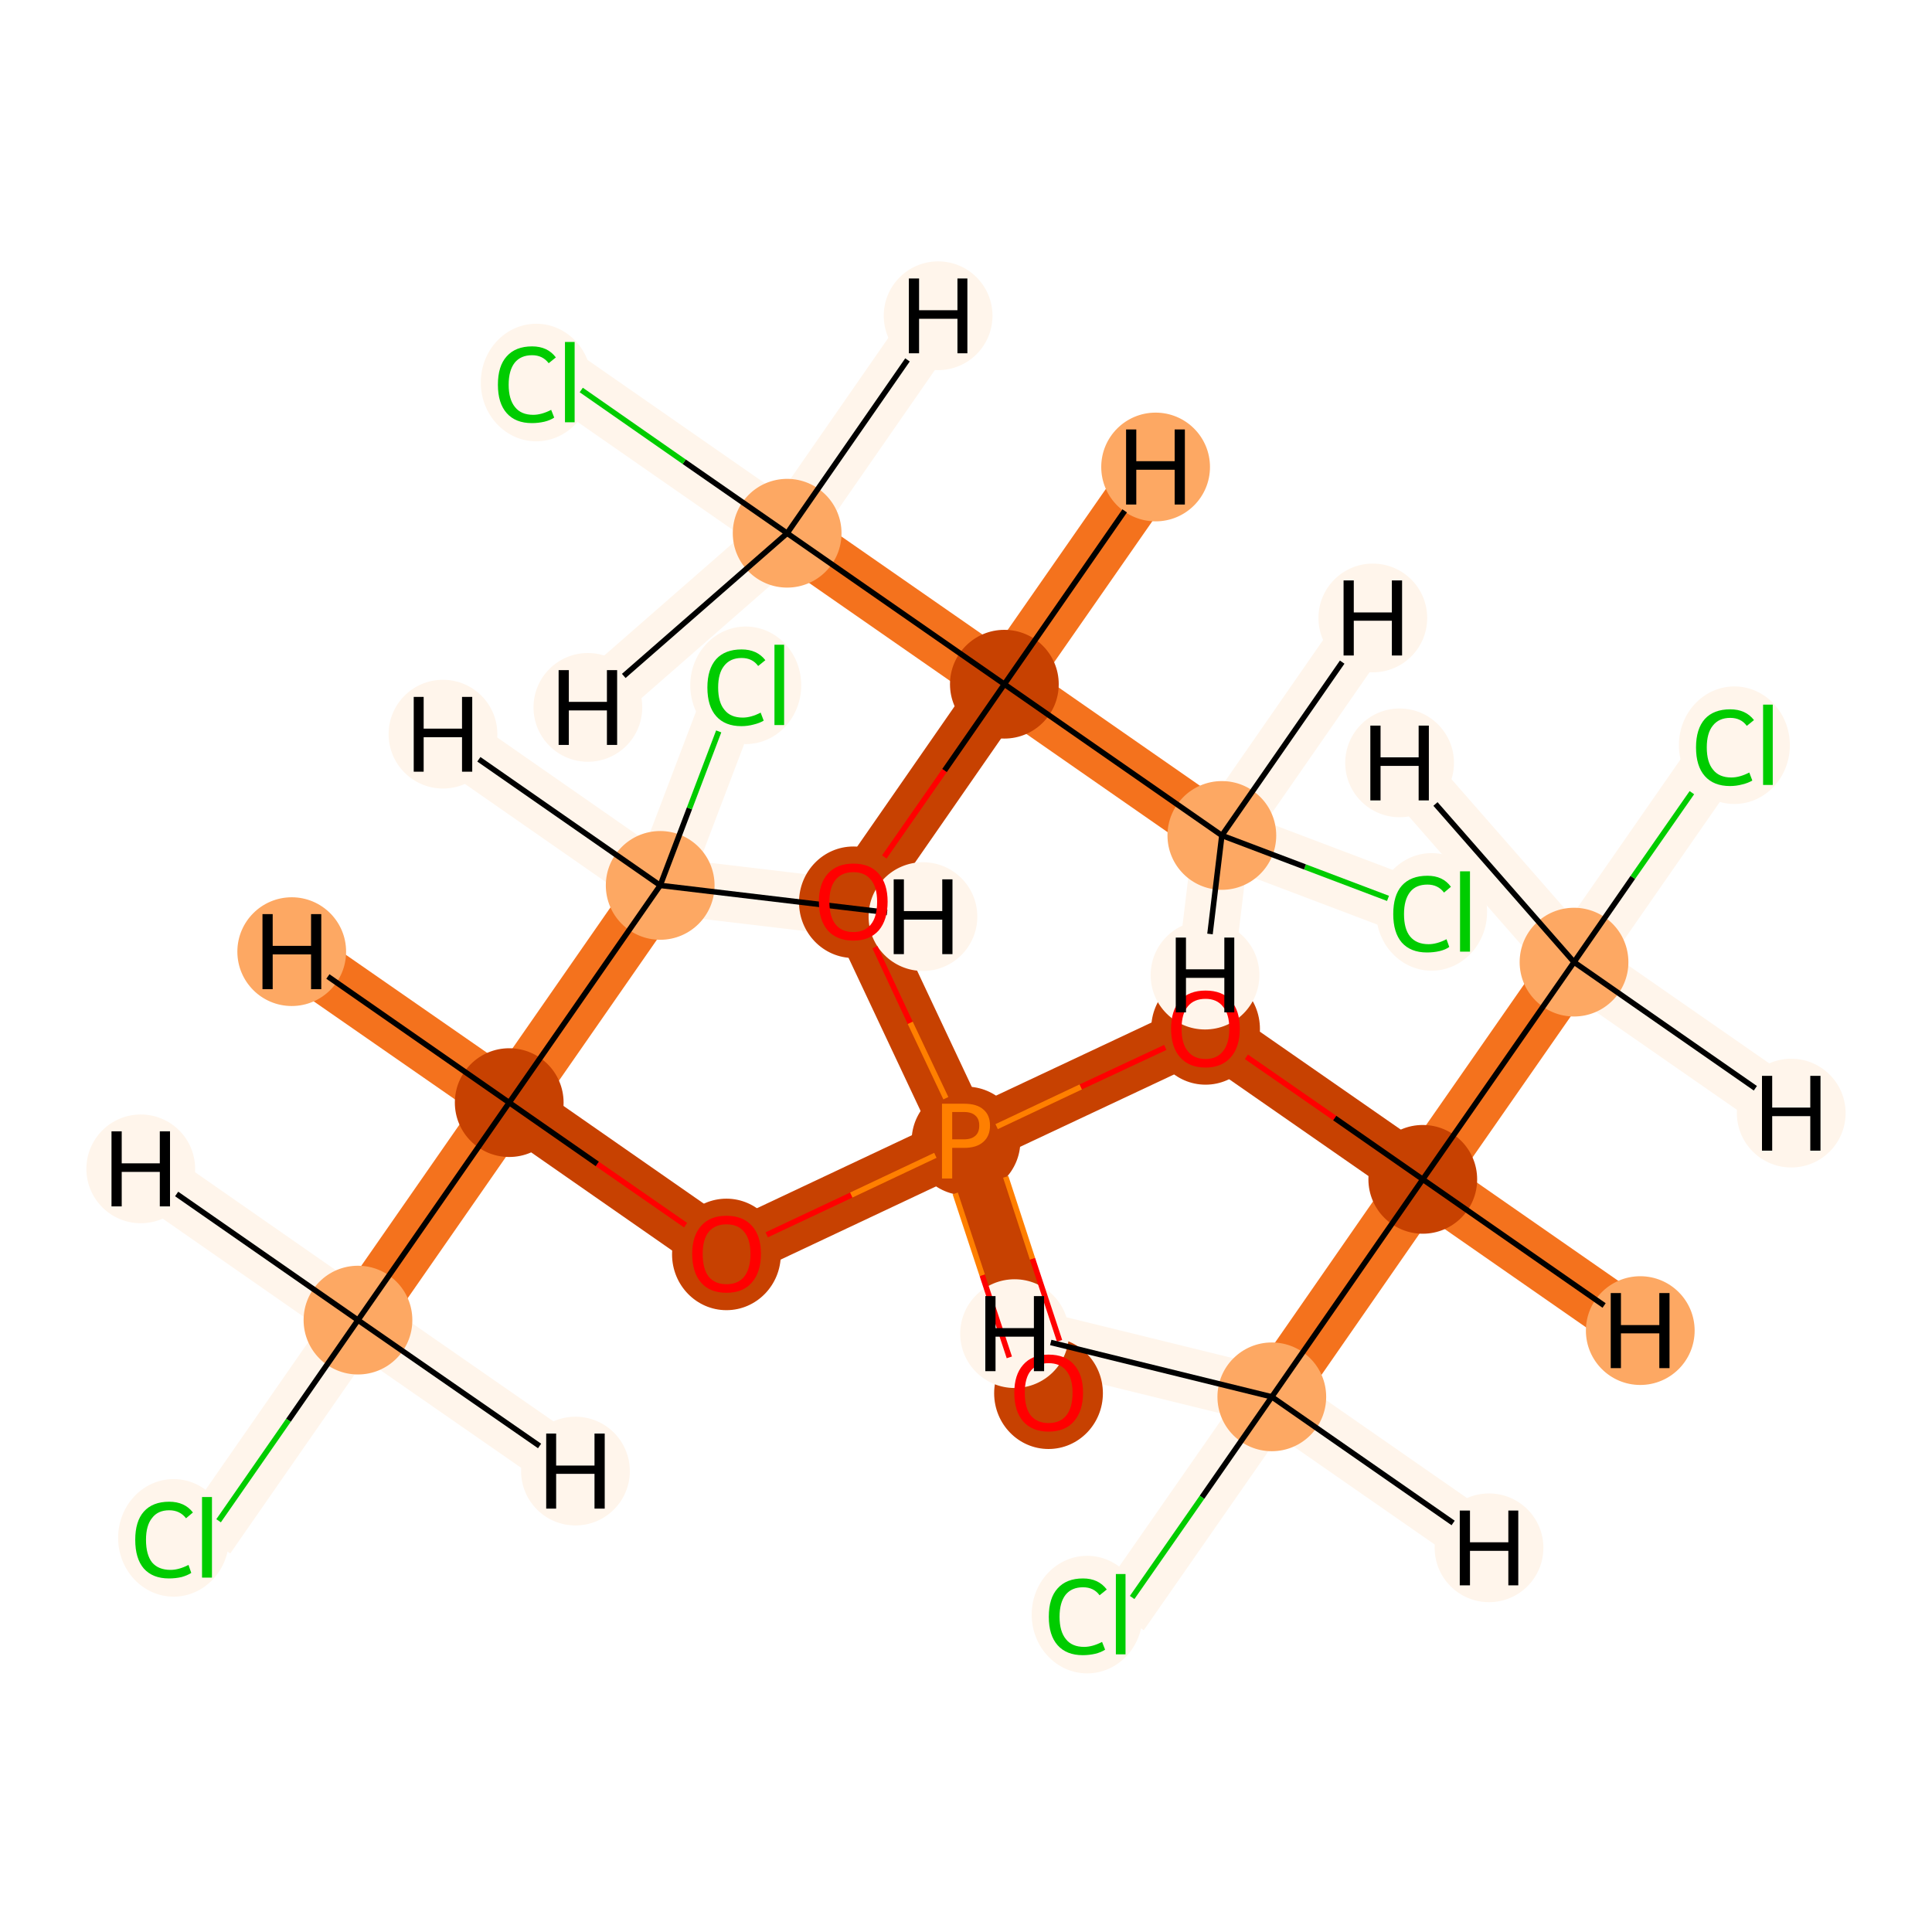 <?xml version='1.0' encoding='iso-8859-1'?>
<svg version='1.1' baseProfile='full'
              xmlns='http://www.w3.org/2000/svg'
                      xmlns:rdkit='http://www.rdkit.org/xml'
                      xmlns:xlink='http://www.w3.org/1999/xlink'
                  xml:space='preserve'
width='700px' height='700px' viewBox='0 0 700 700'>
<!-- END OF HEADER -->
<rect style='opacity:1.0;fill:#FFFFFF;stroke:none' width='700.0' height='700.0' x='0.0' y='0.0'> </rect>
<path d='M 515.3,330.2 L 442.7,302.7' style='fill:none;fill-rule:evenodd;stroke:#FFF5EB;stroke-width:20.5px;stroke-linecap:butt;stroke-linejoin:miter;stroke-opacity:1' />
<path d='M 442.7,302.7 L 363.9,247.9' style='fill:none;fill-rule:evenodd;stroke:#F4721D;stroke-width:20.5px;stroke-linecap:butt;stroke-linejoin:miter;stroke-opacity:1' />
<path d='M 442.7,302.7 L 436.6,353.3' style='fill:none;fill-rule:evenodd;stroke:#FFF5EB;stroke-width:20.5px;stroke-linecap:butt;stroke-linejoin:miter;stroke-opacity:1' />
<path d='M 442.7,302.7 L 497.4,223.9' style='fill:none;fill-rule:evenodd;stroke:#FFF5EB;stroke-width:20.5px;stroke-linecap:butt;stroke-linejoin:miter;stroke-opacity:1' />
<path d='M 363.9,247.9 L 309.2,326.7' style='fill:none;fill-rule:evenodd;stroke:#C74101;stroke-width:20.5px;stroke-linecap:butt;stroke-linejoin:miter;stroke-opacity:1' />
<path d='M 363.9,247.9 L 285.2,193.2' style='fill:none;fill-rule:evenodd;stroke:#F4721D;stroke-width:20.5px;stroke-linecap:butt;stroke-linejoin:miter;stroke-opacity:1' />
<path d='M 363.9,247.9 L 418.7,169.2' style='fill:none;fill-rule:evenodd;stroke:#F4721D;stroke-width:20.5px;stroke-linecap:butt;stroke-linejoin:miter;stroke-opacity:1' />
<path d='M 309.2,326.7 L 350.0,413.4' style='fill:none;fill-rule:evenodd;stroke:#C74101;stroke-width:20.5px;stroke-linecap:butt;stroke-linejoin:miter;stroke-opacity:1' />
<path d='M 350.0,413.4 L 379.9,504.5' style='fill:none;fill-rule:evenodd;stroke:#C74101;stroke-width:20.5px;stroke-linecap:butt;stroke-linejoin:miter;stroke-opacity:1' />
<path d='M 350.0,413.4 L 436.8,372.6' style='fill:none;fill-rule:evenodd;stroke:#C74101;stroke-width:20.5px;stroke-linecap:butt;stroke-linejoin:miter;stroke-opacity:1' />
<path d='M 350.0,413.4 L 263.2,454.3' style='fill:none;fill-rule:evenodd;stroke:#C74101;stroke-width:20.5px;stroke-linecap:butt;stroke-linejoin:miter;stroke-opacity:1' />
<path d='M 436.8,372.6 L 515.5,427.3' style='fill:none;fill-rule:evenodd;stroke:#C74101;stroke-width:20.5px;stroke-linecap:butt;stroke-linejoin:miter;stroke-opacity:1' />
<path d='M 515.5,427.3 L 570.3,348.6' style='fill:none;fill-rule:evenodd;stroke:#F4721D;stroke-width:20.5px;stroke-linecap:butt;stroke-linejoin:miter;stroke-opacity:1' />
<path d='M 515.5,427.3 L 460.8,506.1' style='fill:none;fill-rule:evenodd;stroke:#F4721D;stroke-width:20.5px;stroke-linecap:butt;stroke-linejoin:miter;stroke-opacity:1' />
<path d='M 515.5,427.3 L 594.3,482.1' style='fill:none;fill-rule:evenodd;stroke:#F4721D;stroke-width:20.5px;stroke-linecap:butt;stroke-linejoin:miter;stroke-opacity:1' />
<path d='M 570.3,348.6 L 625.0,269.9' style='fill:none;fill-rule:evenodd;stroke:#FFF5EB;stroke-width:20.5px;stroke-linecap:butt;stroke-linejoin:miter;stroke-opacity:1' />
<path d='M 570.3,348.6 L 649.0,403.3' style='fill:none;fill-rule:evenodd;stroke:#FFF5EB;stroke-width:20.5px;stroke-linecap:butt;stroke-linejoin:miter;stroke-opacity:1' />
<path d='M 570.3,348.6 L 507.1,276.4' style='fill:none;fill-rule:evenodd;stroke:#FFF5EB;stroke-width:20.5px;stroke-linecap:butt;stroke-linejoin:miter;stroke-opacity:1' />
<path d='M 460.8,506.1 L 406.0,584.8' style='fill:none;fill-rule:evenodd;stroke:#FFF5EB;stroke-width:20.5px;stroke-linecap:butt;stroke-linejoin:miter;stroke-opacity:1' />
<path d='M 460.8,506.1 L 539.5,560.8' style='fill:none;fill-rule:evenodd;stroke:#FFF5EB;stroke-width:20.5px;stroke-linecap:butt;stroke-linejoin:miter;stroke-opacity:1' />
<path d='M 460.8,506.1 L 367.6,483.2' style='fill:none;fill-rule:evenodd;stroke:#FFF5EB;stroke-width:20.5px;stroke-linecap:butt;stroke-linejoin:miter;stroke-opacity:1' />
<path d='M 263.2,454.3 L 184.5,399.5' style='fill:none;fill-rule:evenodd;stroke:#C74101;stroke-width:20.5px;stroke-linecap:butt;stroke-linejoin:miter;stroke-opacity:1' />
<path d='M 184.5,399.5 L 239.2,320.8' style='fill:none;fill-rule:evenodd;stroke:#F4721D;stroke-width:20.5px;stroke-linecap:butt;stroke-linejoin:miter;stroke-opacity:1' />
<path d='M 184.5,399.5 L 129.7,478.3' style='fill:none;fill-rule:evenodd;stroke:#F4721D;stroke-width:20.5px;stroke-linecap:butt;stroke-linejoin:miter;stroke-opacity:1' />
<path d='M 184.5,399.5 L 105.7,344.8' style='fill:none;fill-rule:evenodd;stroke:#F4721D;stroke-width:20.5px;stroke-linecap:butt;stroke-linejoin:miter;stroke-opacity:1' />
<path d='M 239.2,320.8 L 266.8,248.2' style='fill:none;fill-rule:evenodd;stroke:#FFF5EB;stroke-width:20.5px;stroke-linecap:butt;stroke-linejoin:miter;stroke-opacity:1' />
<path d='M 239.2,320.8 L 160.5,266.0' style='fill:none;fill-rule:evenodd;stroke:#FFF5EB;stroke-width:20.5px;stroke-linecap:butt;stroke-linejoin:miter;stroke-opacity:1' />
<path d='M 239.2,320.8 L 334.4,332.1' style='fill:none;fill-rule:evenodd;stroke:#FFF5EB;stroke-width:20.5px;stroke-linecap:butt;stroke-linejoin:miter;stroke-opacity:1' />
<path d='M 129.7,478.3 L 75.0,557.0' style='fill:none;fill-rule:evenodd;stroke:#FFF5EB;stroke-width:20.5px;stroke-linecap:butt;stroke-linejoin:miter;stroke-opacity:1' />
<path d='M 129.7,478.3 L 51.0,423.5' style='fill:none;fill-rule:evenodd;stroke:#FFF5EB;stroke-width:20.5px;stroke-linecap:butt;stroke-linejoin:miter;stroke-opacity:1' />
<path d='M 129.7,478.3 L 208.5,533.0' style='fill:none;fill-rule:evenodd;stroke:#FFF5EB;stroke-width:20.5px;stroke-linecap:butt;stroke-linejoin:miter;stroke-opacity:1' />
<path d='M 285.2,193.2 L 206.4,138.4' style='fill:none;fill-rule:evenodd;stroke:#FFF5EB;stroke-width:20.5px;stroke-linecap:butt;stroke-linejoin:miter;stroke-opacity:1' />
<path d='M 285.2,193.2 L 339.9,114.4' style='fill:none;fill-rule:evenodd;stroke:#FFF5EB;stroke-width:20.5px;stroke-linecap:butt;stroke-linejoin:miter;stroke-opacity:1' />
<path d='M 285.2,193.2 L 213.0,256.3' style='fill:none;fill-rule:evenodd;stroke:#FFF5EB;stroke-width:20.5px;stroke-linecap:butt;stroke-linejoin:miter;stroke-opacity:1' />
<ellipse cx='518.7' cy='330.4' rx='19.6' ry='20.8'  style='fill:#FFF5EB;fill-rule:evenodd;stroke:#FFF5EB;stroke-width:1.0px;stroke-linecap:butt;stroke-linejoin:miter;stroke-opacity:1' />
<ellipse cx='442.7' cy='302.7' rx='19.2' ry='19.2'  style='fill:#FDA863;fill-rule:evenodd;stroke:#FDA863;stroke-width:1.0px;stroke-linecap:butt;stroke-linejoin:miter;stroke-opacity:1' />
<ellipse cx='363.9' cy='247.9' rx='19.2' ry='19.2'  style='fill:#C74101;fill-rule:evenodd;stroke:#C74101;stroke-width:1.0px;stroke-linecap:butt;stroke-linejoin:miter;stroke-opacity:1' />
<ellipse cx='309.2' cy='326.9' rx='19.2' ry='19.7'  style='fill:#C74101;fill-rule:evenodd;stroke:#C74101;stroke-width:1.0px;stroke-linecap:butt;stroke-linejoin:miter;stroke-opacity:1' />
<ellipse cx='350.0' cy='413.4' rx='19.2' ry='19.2'  style='fill:#C74101;fill-rule:evenodd;stroke:#C74101;stroke-width:1.0px;stroke-linecap:butt;stroke-linejoin:miter;stroke-opacity:1' />
<ellipse cx='379.9' cy='504.8' rx='19.2' ry='19.7'  style='fill:#C74101;fill-rule:evenodd;stroke:#C74101;stroke-width:1.0px;stroke-linecap:butt;stroke-linejoin:miter;stroke-opacity:1' />
<ellipse cx='436.8' cy='372.8' rx='19.2' ry='19.7'  style='fill:#C74101;fill-rule:evenodd;stroke:#C74101;stroke-width:1.0px;stroke-linecap:butt;stroke-linejoin:miter;stroke-opacity:1' />
<ellipse cx='515.5' cy='427.3' rx='19.2' ry='19.2'  style='fill:#C74101;fill-rule:evenodd;stroke:#C74101;stroke-width:1.0px;stroke-linecap:butt;stroke-linejoin:miter;stroke-opacity:1' />
<ellipse cx='570.3' cy='348.6' rx='19.2' ry='19.2'  style='fill:#FDA863;fill-rule:evenodd;stroke:#FDA863;stroke-width:1.0px;stroke-linecap:butt;stroke-linejoin:miter;stroke-opacity:1' />
<ellipse cx='628.4' cy='270.0' rx='19.6' ry='20.8'  style='fill:#FFF5EB;fill-rule:evenodd;stroke:#FFF5EB;stroke-width:1.0px;stroke-linecap:butt;stroke-linejoin:miter;stroke-opacity:1' />
<ellipse cx='460.8' cy='506.1' rx='19.2' ry='19.2'  style='fill:#FDA863;fill-rule:evenodd;stroke:#FDA863;stroke-width:1.0px;stroke-linecap:butt;stroke-linejoin:miter;stroke-opacity:1' />
<ellipse cx='393.9' cy='585.0' rx='19.6' ry='20.8'  style='fill:#FFF5EB;fill-rule:evenodd;stroke:#FFF5EB;stroke-width:1.0px;stroke-linecap:butt;stroke-linejoin:miter;stroke-opacity:1' />
<ellipse cx='263.2' cy='454.5' rx='19.2' ry='19.7'  style='fill:#C74101;fill-rule:evenodd;stroke:#C74101;stroke-width:1.0px;stroke-linecap:butt;stroke-linejoin:miter;stroke-opacity:1' />
<ellipse cx='184.5' cy='399.5' rx='19.2' ry='19.2'  style='fill:#C74101;fill-rule:evenodd;stroke:#C74101;stroke-width:1.0px;stroke-linecap:butt;stroke-linejoin:miter;stroke-opacity:1' />
<ellipse cx='239.2' cy='320.8' rx='19.2' ry='19.2'  style='fill:#FDA863;fill-rule:evenodd;stroke:#FDA863;stroke-width:1.0px;stroke-linecap:butt;stroke-linejoin:miter;stroke-opacity:1' />
<ellipse cx='270.2' cy='248.3' rx='19.6' ry='20.8'  style='fill:#FFF5EB;fill-rule:evenodd;stroke:#FFF5EB;stroke-width:1.0px;stroke-linecap:butt;stroke-linejoin:miter;stroke-opacity:1' />
<ellipse cx='129.7' cy='478.3' rx='19.2' ry='19.2'  style='fill:#FDA863;fill-rule:evenodd;stroke:#FDA863;stroke-width:1.0px;stroke-linecap:butt;stroke-linejoin:miter;stroke-opacity:1' />
<ellipse cx='62.9' cy='557.2' rx='19.6' ry='20.8'  style='fill:#FFF5EB;fill-rule:evenodd;stroke:#FFF5EB;stroke-width:1.0px;stroke-linecap:butt;stroke-linejoin:miter;stroke-opacity:1' />
<ellipse cx='285.2' cy='193.2' rx='19.2' ry='19.2'  style='fill:#FDA863;fill-rule:evenodd;stroke:#FDA863;stroke-width:1.0px;stroke-linecap:butt;stroke-linejoin:miter;stroke-opacity:1' />
<ellipse cx='194.3' cy='138.6' rx='19.6' ry='20.8'  style='fill:#FFF5EB;fill-rule:evenodd;stroke:#FFF5EB;stroke-width:1.0px;stroke-linecap:butt;stroke-linejoin:miter;stroke-opacity:1' />
<ellipse cx='436.6' cy='353.3' rx='19.2' ry='19.2'  style='fill:#FFF5EB;fill-rule:evenodd;stroke:#FFF5EB;stroke-width:1.0px;stroke-linecap:butt;stroke-linejoin:miter;stroke-opacity:1' />
<ellipse cx='497.4' cy='223.9' rx='19.2' ry='19.2'  style='fill:#FFF5EB;fill-rule:evenodd;stroke:#FFF5EB;stroke-width:1.0px;stroke-linecap:butt;stroke-linejoin:miter;stroke-opacity:1' />
<ellipse cx='418.7' cy='169.2' rx='19.2' ry='19.2'  style='fill:#FDA863;fill-rule:evenodd;stroke:#FDA863;stroke-width:1.0px;stroke-linecap:butt;stroke-linejoin:miter;stroke-opacity:1' />
<ellipse cx='594.3' cy='482.1' rx='19.2' ry='19.2'  style='fill:#FDA863;fill-rule:evenodd;stroke:#FDA863;stroke-width:1.0px;stroke-linecap:butt;stroke-linejoin:miter;stroke-opacity:1' />
<ellipse cx='649.0' cy='403.3' rx='19.2' ry='19.2'  style='fill:#FFF5EB;fill-rule:evenodd;stroke:#FFF5EB;stroke-width:1.0px;stroke-linecap:butt;stroke-linejoin:miter;stroke-opacity:1' />
<ellipse cx='507.1' cy='276.4' rx='19.2' ry='19.2'  style='fill:#FFF5EB;fill-rule:evenodd;stroke:#FFF5EB;stroke-width:1.0px;stroke-linecap:butt;stroke-linejoin:miter;stroke-opacity:1' />
<ellipse cx='539.5' cy='560.8' rx='19.2' ry='19.2'  style='fill:#FFF5EB;fill-rule:evenodd;stroke:#FFF5EB;stroke-width:1.0px;stroke-linecap:butt;stroke-linejoin:miter;stroke-opacity:1' />
<ellipse cx='367.6' cy='483.2' rx='19.2' ry='19.2'  style='fill:#FFF5EB;fill-rule:evenodd;stroke:#FFF5EB;stroke-width:1.0px;stroke-linecap:butt;stroke-linejoin:miter;stroke-opacity:1' />
<ellipse cx='105.7' cy='344.8' rx='19.2' ry='19.2'  style='fill:#FDA863;fill-rule:evenodd;stroke:#FDA863;stroke-width:1.0px;stroke-linecap:butt;stroke-linejoin:miter;stroke-opacity:1' />
<ellipse cx='160.5' cy='266.0' rx='19.2' ry='19.2'  style='fill:#FFF5EB;fill-rule:evenodd;stroke:#FFF5EB;stroke-width:1.0px;stroke-linecap:butt;stroke-linejoin:miter;stroke-opacity:1' />
<ellipse cx='334.4' cy='332.1' rx='19.2' ry='19.2'  style='fill:#FFF5EB;fill-rule:evenodd;stroke:#FFF5EB;stroke-width:1.0px;stroke-linecap:butt;stroke-linejoin:miter;stroke-opacity:1' />
<ellipse cx='51.0' cy='423.5' rx='19.2' ry='19.2'  style='fill:#FFF5EB;fill-rule:evenodd;stroke:#FFF5EB;stroke-width:1.0px;stroke-linecap:butt;stroke-linejoin:miter;stroke-opacity:1' />
<ellipse cx='208.5' cy='533.0' rx='19.2' ry='19.2'  style='fill:#FFF5EB;fill-rule:evenodd;stroke:#FFF5EB;stroke-width:1.0px;stroke-linecap:butt;stroke-linejoin:miter;stroke-opacity:1' />
<ellipse cx='339.9' cy='114.4' rx='19.2' ry='19.2'  style='fill:#FFF5EB;fill-rule:evenodd;stroke:#FFF5EB;stroke-width:1.0px;stroke-linecap:butt;stroke-linejoin:miter;stroke-opacity:1' />
<ellipse cx='213.0' cy='256.3' rx='19.2' ry='19.2'  style='fill:#FFF5EB;fill-rule:evenodd;stroke:#FFF5EB;stroke-width:1.0px;stroke-linecap:butt;stroke-linejoin:miter;stroke-opacity:1' />
<path class='bond-0 atom-0 atom-1' d='M 502.9,325.5 L 472.8,314.1' style='fill:none;fill-rule:evenodd;stroke:#00CC00;stroke-width:2.0px;stroke-linecap:butt;stroke-linejoin:miter;stroke-opacity:1' />
<path class='bond-0 atom-0 atom-1' d='M 472.8,314.1 L 442.7,302.7' style='fill:none;fill-rule:evenodd;stroke:#000000;stroke-width:2.0px;stroke-linecap:butt;stroke-linejoin:miter;stroke-opacity:1' />
<path class='bond-1 atom-1 atom-2' d='M 442.7,302.7 L 363.9,247.9' style='fill:none;fill-rule:evenodd;stroke:#000000;stroke-width:2.0px;stroke-linecap:butt;stroke-linejoin:miter;stroke-opacity:1' />
<path class='bond-19 atom-1 atom-20' d='M 442.7,302.7 L 438.4,338.4' style='fill:none;fill-rule:evenodd;stroke:#000000;stroke-width:2.0px;stroke-linecap:butt;stroke-linejoin:miter;stroke-opacity:1' />
<path class='bond-20 atom-1 atom-21' d='M 442.7,302.7 L 486.3,239.9' style='fill:none;fill-rule:evenodd;stroke:#000000;stroke-width:2.0px;stroke-linecap:butt;stroke-linejoin:miter;stroke-opacity:1' />
<path class='bond-2 atom-2 atom-3' d='M 363.9,247.9 L 342.2,279.2' style='fill:none;fill-rule:evenodd;stroke:#000000;stroke-width:2.0px;stroke-linecap:butt;stroke-linejoin:miter;stroke-opacity:1' />
<path class='bond-2 atom-2 atom-3' d='M 342.2,279.2 L 320.4,310.5' style='fill:none;fill-rule:evenodd;stroke:#FF0000;stroke-width:2.0px;stroke-linecap:butt;stroke-linejoin:miter;stroke-opacity:1' />
<path class='bond-17 atom-2 atom-18' d='M 363.9,247.9 L 285.2,193.2' style='fill:none;fill-rule:evenodd;stroke:#000000;stroke-width:2.0px;stroke-linecap:butt;stroke-linejoin:miter;stroke-opacity:1' />
<path class='bond-21 atom-2 atom-22' d='M 363.9,247.9 L 407.5,185.1' style='fill:none;fill-rule:evenodd;stroke:#000000;stroke-width:2.0px;stroke-linecap:butt;stroke-linejoin:miter;stroke-opacity:1' />
<path class='bond-3 atom-3 atom-4' d='M 317.0,343.2 L 329.8,370.6' style='fill:none;fill-rule:evenodd;stroke:#FF0000;stroke-width:2.0px;stroke-linecap:butt;stroke-linejoin:miter;stroke-opacity:1' />
<path class='bond-3 atom-3 atom-4' d='M 329.8,370.6 L 342.7,397.9' style='fill:none;fill-rule:evenodd;stroke:#FF7F00;stroke-width:2.0px;stroke-linecap:butt;stroke-linejoin:miter;stroke-opacity:1' />
<path class='bond-4 atom-4 atom-5' d='M 346.1,432.4 L 355.9,462.1' style='fill:none;fill-rule:evenodd;stroke:#FF7F00;stroke-width:2.0px;stroke-linecap:butt;stroke-linejoin:miter;stroke-opacity:1' />
<path class='bond-4 atom-4 atom-5' d='M 355.9,462.1 L 365.7,491.8' style='fill:none;fill-rule:evenodd;stroke:#FF0000;stroke-width:2.0px;stroke-linecap:butt;stroke-linejoin:miter;stroke-opacity:1' />
<path class='bond-4 atom-4 atom-5' d='M 364.4,426.4 L 374.1,456.1' style='fill:none;fill-rule:evenodd;stroke:#FF7F00;stroke-width:2.0px;stroke-linecap:butt;stroke-linejoin:miter;stroke-opacity:1' />
<path class='bond-4 atom-4 atom-5' d='M 374.1,456.1 L 383.9,485.8' style='fill:none;fill-rule:evenodd;stroke:#FF0000;stroke-width:2.0px;stroke-linecap:butt;stroke-linejoin:miter;stroke-opacity:1' />
<path class='bond-5 atom-4 atom-6' d='M 361.1,408.2 L 391.6,393.8' style='fill:none;fill-rule:evenodd;stroke:#FF7F00;stroke-width:2.0px;stroke-linecap:butt;stroke-linejoin:miter;stroke-opacity:1' />
<path class='bond-5 atom-4 atom-6' d='M 391.6,393.8 L 422.2,379.5' style='fill:none;fill-rule:evenodd;stroke:#FF0000;stroke-width:2.0px;stroke-linecap:butt;stroke-linejoin:miter;stroke-opacity:1' />
<path class='bond-11 atom-4 atom-12' d='M 338.9,418.6 L 308.4,433.0' style='fill:none;fill-rule:evenodd;stroke:#FF7F00;stroke-width:2.0px;stroke-linecap:butt;stroke-linejoin:miter;stroke-opacity:1' />
<path class='bond-11 atom-4 atom-12' d='M 308.4,433.0 L 277.8,447.4' style='fill:none;fill-rule:evenodd;stroke:#FF0000;stroke-width:2.0px;stroke-linecap:butt;stroke-linejoin:miter;stroke-opacity:1' />
<path class='bond-6 atom-6 atom-7' d='M 451.6,382.9 L 483.6,405.1' style='fill:none;fill-rule:evenodd;stroke:#FF0000;stroke-width:2.0px;stroke-linecap:butt;stroke-linejoin:miter;stroke-opacity:1' />
<path class='bond-6 atom-6 atom-7' d='M 483.6,405.1 L 515.5,427.3' style='fill:none;fill-rule:evenodd;stroke:#000000;stroke-width:2.0px;stroke-linecap:butt;stroke-linejoin:miter;stroke-opacity:1' />
<path class='bond-7 atom-7 atom-8' d='M 515.5,427.3 L 570.3,348.6' style='fill:none;fill-rule:evenodd;stroke:#000000;stroke-width:2.0px;stroke-linecap:butt;stroke-linejoin:miter;stroke-opacity:1' />
<path class='bond-9 atom-7 atom-10' d='M 515.5,427.3 L 460.8,506.1' style='fill:none;fill-rule:evenodd;stroke:#000000;stroke-width:2.0px;stroke-linecap:butt;stroke-linejoin:miter;stroke-opacity:1' />
<path class='bond-22 atom-7 atom-23' d='M 515.5,427.3 L 581.2,473.0' style='fill:none;fill-rule:evenodd;stroke:#000000;stroke-width:2.0px;stroke-linecap:butt;stroke-linejoin:miter;stroke-opacity:1' />
<path class='bond-8 atom-8 atom-9' d='M 570.3,348.6 L 591.6,317.9' style='fill:none;fill-rule:evenodd;stroke:#000000;stroke-width:2.0px;stroke-linecap:butt;stroke-linejoin:miter;stroke-opacity:1' />
<path class='bond-8 atom-8 atom-9' d='M 591.6,317.9 L 613.0,287.2' style='fill:none;fill-rule:evenodd;stroke:#00CC00;stroke-width:2.0px;stroke-linecap:butt;stroke-linejoin:miter;stroke-opacity:1' />
<path class='bond-23 atom-8 atom-24' d='M 570.3,348.6 L 636.0,394.3' style='fill:none;fill-rule:evenodd;stroke:#000000;stroke-width:2.0px;stroke-linecap:butt;stroke-linejoin:miter;stroke-opacity:1' />
<path class='bond-24 atom-8 atom-25' d='M 570.3,348.6 L 520.1,291.3' style='fill:none;fill-rule:evenodd;stroke:#000000;stroke-width:2.0px;stroke-linecap:butt;stroke-linejoin:miter;stroke-opacity:1' />
<path class='bond-10 atom-10 atom-11' d='M 460.8,506.1 L 435.5,542.5' style='fill:none;fill-rule:evenodd;stroke:#000000;stroke-width:2.0px;stroke-linecap:butt;stroke-linejoin:miter;stroke-opacity:1' />
<path class='bond-10 atom-10 atom-11' d='M 435.5,542.5 L 410.2,578.8' style='fill:none;fill-rule:evenodd;stroke:#00CC00;stroke-width:2.0px;stroke-linecap:butt;stroke-linejoin:miter;stroke-opacity:1' />
<path class='bond-25 atom-10 atom-26' d='M 460.8,506.1 L 526.5,551.8' style='fill:none;fill-rule:evenodd;stroke:#000000;stroke-width:2.0px;stroke-linecap:butt;stroke-linejoin:miter;stroke-opacity:1' />
<path class='bond-26 atom-10 atom-27' d='M 460.8,506.1 L 380.7,486.4' style='fill:none;fill-rule:evenodd;stroke:#000000;stroke-width:2.0px;stroke-linecap:butt;stroke-linejoin:miter;stroke-opacity:1' />
<path class='bond-12 atom-12 atom-13' d='M 248.4,443.9 L 216.4,421.7' style='fill:none;fill-rule:evenodd;stroke:#FF0000;stroke-width:2.0px;stroke-linecap:butt;stroke-linejoin:miter;stroke-opacity:1' />
<path class='bond-12 atom-12 atom-13' d='M 216.4,421.7 L 184.5,399.5' style='fill:none;fill-rule:evenodd;stroke:#000000;stroke-width:2.0px;stroke-linecap:butt;stroke-linejoin:miter;stroke-opacity:1' />
<path class='bond-13 atom-13 atom-14' d='M 184.5,399.5 L 239.2,320.8' style='fill:none;fill-rule:evenodd;stroke:#000000;stroke-width:2.0px;stroke-linecap:butt;stroke-linejoin:miter;stroke-opacity:1' />
<path class='bond-15 atom-13 atom-16' d='M 184.5,399.5 L 129.7,478.3' style='fill:none;fill-rule:evenodd;stroke:#000000;stroke-width:2.0px;stroke-linecap:butt;stroke-linejoin:miter;stroke-opacity:1' />
<path class='bond-27 atom-13 atom-28' d='M 184.5,399.5 L 118.8,353.8' style='fill:none;fill-rule:evenodd;stroke:#000000;stroke-width:2.0px;stroke-linecap:butt;stroke-linejoin:miter;stroke-opacity:1' />
<path class='bond-14 atom-14 atom-15' d='M 239.2,320.8 L 249.8,292.9' style='fill:none;fill-rule:evenodd;stroke:#000000;stroke-width:2.0px;stroke-linecap:butt;stroke-linejoin:miter;stroke-opacity:1' />
<path class='bond-14 atom-14 atom-15' d='M 249.8,292.9 L 260.4,265.0' style='fill:none;fill-rule:evenodd;stroke:#00CC00;stroke-width:2.0px;stroke-linecap:butt;stroke-linejoin:miter;stroke-opacity:1' />
<path class='bond-28 atom-14 atom-29' d='M 239.2,320.8 L 173.5,275.1' style='fill:none;fill-rule:evenodd;stroke:#000000;stroke-width:2.0px;stroke-linecap:butt;stroke-linejoin:miter;stroke-opacity:1' />
<path class='bond-29 atom-14 atom-30' d='M 239.2,320.8 L 321.4,330.6' style='fill:none;fill-rule:evenodd;stroke:#000000;stroke-width:2.0px;stroke-linecap:butt;stroke-linejoin:miter;stroke-opacity:1' />
<path class='bond-16 atom-16 atom-17' d='M 129.7,478.3 L 104.5,514.6' style='fill:none;fill-rule:evenodd;stroke:#000000;stroke-width:2.0px;stroke-linecap:butt;stroke-linejoin:miter;stroke-opacity:1' />
<path class='bond-16 atom-16 atom-17' d='M 104.5,514.6 L 79.2,551.0' style='fill:none;fill-rule:evenodd;stroke:#00CC00;stroke-width:2.0px;stroke-linecap:butt;stroke-linejoin:miter;stroke-opacity:1' />
<path class='bond-30 atom-16 atom-31' d='M 129.7,478.3 L 64.0,432.6' style='fill:none;fill-rule:evenodd;stroke:#000000;stroke-width:2.0px;stroke-linecap:butt;stroke-linejoin:miter;stroke-opacity:1' />
<path class='bond-31 atom-16 atom-32' d='M 129.7,478.3 L 195.5,523.9' style='fill:none;fill-rule:evenodd;stroke:#000000;stroke-width:2.0px;stroke-linecap:butt;stroke-linejoin:miter;stroke-opacity:1' />
<path class='bond-18 atom-18 atom-19' d='M 285.2,193.2 L 247.9,167.3' style='fill:none;fill-rule:evenodd;stroke:#000000;stroke-width:2.0px;stroke-linecap:butt;stroke-linejoin:miter;stroke-opacity:1' />
<path class='bond-18 atom-18 atom-19' d='M 247.9,167.3 L 210.6,141.3' style='fill:none;fill-rule:evenodd;stroke:#00CC00;stroke-width:2.0px;stroke-linecap:butt;stroke-linejoin:miter;stroke-opacity:1' />
<path class='bond-32 atom-18 atom-33' d='M 285.2,193.2 L 328.8,130.4' style='fill:none;fill-rule:evenodd;stroke:#000000;stroke-width:2.0px;stroke-linecap:butt;stroke-linejoin:miter;stroke-opacity:1' />
<path class='bond-33 atom-18 atom-34' d='M 285.2,193.2 L 226.0,244.9' style='fill:none;fill-rule:evenodd;stroke:#000000;stroke-width:2.0px;stroke-linecap:butt;stroke-linejoin:miter;stroke-opacity:1' />
<path  class='atom-0' d='M 504.8 331.2
Q 504.8 324.4, 507.9 320.9
Q 511.1 317.3, 517.2 317.3
Q 522.8 317.3, 525.7 321.3
L 523.2 323.4
Q 521.0 320.5, 517.2 320.5
Q 513.0 320.5, 510.9 323.2
Q 508.7 326.0, 508.7 331.2
Q 508.7 336.6, 510.9 339.3
Q 513.2 342.1, 517.6 342.1
Q 520.6 342.1, 524.1 340.3
L 525.1 343.1
Q 523.7 344.1, 521.6 344.6
Q 519.4 345.1, 517.0 345.1
Q 511.1 345.1, 507.9 341.5
Q 504.8 337.9, 504.8 331.2
' fill='#00CC00'/>
<path  class='atom-0' d='M 529.0 315.7
L 532.6 315.7
L 532.6 344.8
L 529.0 344.8
L 529.0 315.7
' fill='#00CC00'/>
<path  class='atom-3' d='M 296.7 326.7
Q 296.7 320.2, 299.9 316.6
Q 303.2 312.9, 309.2 312.9
Q 315.2 312.9, 318.4 316.6
Q 321.6 320.2, 321.6 326.7
Q 321.6 333.3, 318.4 337.1
Q 315.1 340.8, 309.2 340.8
Q 303.2 340.8, 299.9 337.1
Q 296.7 333.4, 296.7 326.7
M 309.2 337.7
Q 313.3 337.7, 315.5 335.0
Q 317.8 332.2, 317.8 326.7
Q 317.8 321.4, 315.5 318.7
Q 313.3 316.0, 309.2 316.0
Q 305.0 316.0, 302.8 318.7
Q 300.5 321.4, 300.5 326.7
Q 300.5 332.2, 302.8 335.0
Q 305.0 337.7, 309.2 337.7
' fill='#FF0000'/>
<path  class='atom-4' d='M 349.3 399.9
Q 354.0 399.9, 356.3 402.0
Q 358.7 404.0, 358.7 407.8
Q 358.7 411.6, 356.3 413.7
Q 353.9 415.9, 349.3 415.9
L 345.0 415.9
L 345.0 427.0
L 341.3 427.0
L 341.3 399.9
L 349.3 399.9
M 349.3 412.8
Q 352.0 412.8, 353.4 411.5
Q 354.8 410.3, 354.8 407.8
Q 354.8 405.4, 353.4 404.2
Q 352.0 402.9, 349.3 402.9
L 345.0 402.9
L 345.0 412.8
L 349.3 412.8
' fill='#FF7F00'/>
<path  class='atom-5' d='M 367.5 504.6
Q 367.5 498.1, 370.7 494.5
Q 373.9 490.8, 379.9 490.8
Q 386.0 490.8, 389.2 494.5
Q 392.4 498.1, 392.4 504.6
Q 392.4 511.2, 389.1 515.0
Q 385.9 518.7, 379.9 518.7
Q 374.0 518.7, 370.7 515.0
Q 367.5 511.3, 367.5 504.6
M 379.9 515.6
Q 384.1 515.6, 386.3 512.9
Q 388.6 510.1, 388.6 504.6
Q 388.6 499.3, 386.3 496.6
Q 384.1 493.9, 379.9 493.9
Q 375.8 493.9, 373.5 496.6
Q 371.3 499.2, 371.3 504.6
Q 371.3 510.1, 373.5 512.9
Q 375.8 515.6, 379.9 515.6
' fill='#FF0000'/>
<path  class='atom-6' d='M 424.3 372.7
Q 424.3 366.2, 427.5 362.5
Q 430.8 358.9, 436.8 358.9
Q 442.8 358.9, 446.0 362.5
Q 449.2 366.2, 449.2 372.7
Q 449.2 379.3, 446.0 383.0
Q 442.7 386.8, 436.8 386.8
Q 430.8 386.8, 427.5 383.0
Q 424.3 379.3, 424.3 372.7
M 436.8 383.7
Q 440.9 383.7, 443.1 380.9
Q 445.4 378.1, 445.4 372.7
Q 445.4 367.4, 443.1 364.7
Q 440.9 361.9, 436.8 361.9
Q 432.6 361.9, 430.4 364.6
Q 428.1 367.3, 428.1 372.7
Q 428.1 378.2, 430.4 380.9
Q 432.6 383.7, 436.8 383.7
' fill='#FF0000'/>
<path  class='atom-9' d='M 614.5 270.8
Q 614.5 264.1, 617.7 260.5
Q 620.9 257.0, 626.9 257.0
Q 632.5 257.0, 635.5 260.9
L 632.9 263.0
Q 630.8 260.1, 626.9 260.1
Q 622.8 260.1, 620.6 262.9
Q 618.4 265.6, 618.4 270.8
Q 618.4 276.2, 620.7 278.9
Q 622.9 281.7, 627.3 281.7
Q 630.3 281.7, 633.8 279.9
L 634.9 282.8
Q 633.4 283.7, 631.3 284.2
Q 629.1 284.8, 626.8 284.8
Q 620.9 284.8, 617.7 281.2
Q 614.5 277.6, 614.5 270.8
' fill='#00CC00'/>
<path  class='atom-9' d='M 638.8 255.3
L 642.3 255.3
L 642.3 284.4
L 638.8 284.4
L 638.8 255.3
' fill='#00CC00'/>
<path  class='atom-11' d='M 380.0 585.8
Q 380.0 579.0, 383.2 575.5
Q 386.4 571.9, 392.4 571.9
Q 398.0 571.9, 401.0 575.9
L 398.4 578.0
Q 396.3 575.1, 392.4 575.1
Q 388.3 575.1, 386.1 577.8
Q 383.9 580.6, 383.9 585.8
Q 383.9 591.1, 386.2 593.9
Q 388.4 596.7, 392.8 596.7
Q 395.8 596.7, 399.3 594.9
L 400.4 597.7
Q 398.9 598.7, 396.8 599.2
Q 394.6 599.7, 392.3 599.7
Q 386.4 599.7, 383.2 596.1
Q 380.0 592.5, 380.0 585.8
' fill='#00CC00'/>
<path  class='atom-11' d='M 404.3 570.3
L 407.8 570.3
L 407.8 599.4
L 404.3 599.4
L 404.3 570.3
' fill='#00CC00'/>
<path  class='atom-12' d='M 250.8 454.3
Q 250.8 447.8, 254.0 444.2
Q 257.2 440.5, 263.2 440.5
Q 269.2 440.5, 272.5 444.2
Q 275.7 447.8, 275.7 454.3
Q 275.7 460.9, 272.4 464.7
Q 269.2 468.4, 263.2 468.4
Q 257.2 468.4, 254.0 464.7
Q 250.8 461.0, 250.8 454.3
M 263.2 465.3
Q 267.4 465.3, 269.6 462.6
Q 271.9 459.8, 271.9 454.3
Q 271.9 449.0, 269.6 446.3
Q 267.4 443.6, 263.2 443.6
Q 259.1 443.6, 256.8 446.3
Q 254.6 449.0, 254.6 454.3
Q 254.6 459.8, 256.8 462.6
Q 259.1 465.3, 263.2 465.3
' fill='#FF0000'/>
<path  class='atom-15' d='M 256.3 249.1
Q 256.3 242.4, 259.5 238.8
Q 262.7 235.3, 268.7 235.3
Q 274.3 235.3, 277.3 239.2
L 274.7 241.3
Q 272.6 238.4, 268.7 238.4
Q 264.6 238.4, 262.4 241.2
Q 260.2 243.9, 260.2 249.1
Q 260.2 254.5, 262.5 257.2
Q 264.7 260.0, 269.1 260.0
Q 272.1 260.0, 275.6 258.2
L 276.7 261.1
Q 275.2 262.0, 273.1 262.5
Q 270.9 263.1, 268.6 263.1
Q 262.7 263.1, 259.5 259.5
Q 256.3 255.9, 256.3 249.1
' fill='#00CC00'/>
<path  class='atom-15' d='M 280.6 233.6
L 284.1 233.6
L 284.1 262.7
L 280.6 262.7
L 280.6 233.6
' fill='#00CC00'/>
<path  class='atom-17' d='M 49.0 557.9
Q 49.0 551.2, 52.1 547.7
Q 55.3 544.1, 61.3 544.1
Q 66.9 544.1, 69.9 548.0
L 67.4 550.1
Q 65.2 547.2, 61.3 547.2
Q 57.2 547.2, 55.1 550.0
Q 52.9 552.7, 52.9 557.9
Q 52.9 563.3, 55.1 566.1
Q 57.4 568.8, 61.8 568.8
Q 64.8 568.8, 68.3 567.0
L 69.3 569.9
Q 67.9 570.8, 65.8 571.4
Q 63.6 571.9, 61.2 571.9
Q 55.3 571.9, 52.1 568.3
Q 49.0 564.7, 49.0 557.9
' fill='#00CC00'/>
<path  class='atom-17' d='M 73.2 542.4
L 76.8 542.4
L 76.8 571.6
L 73.2 571.6
L 73.2 542.4
' fill='#00CC00'/>
<path  class='atom-19' d='M 180.4 139.4
Q 180.4 132.6, 183.6 129.1
Q 186.8 125.5, 192.8 125.5
Q 198.4 125.5, 201.4 129.5
L 198.8 131.6
Q 196.6 128.7, 192.8 128.7
Q 188.7 128.7, 186.5 131.4
Q 184.3 134.2, 184.3 139.4
Q 184.3 144.7, 186.6 147.5
Q 188.8 150.3, 193.2 150.3
Q 196.2 150.3, 199.7 148.5
L 200.8 151.3
Q 199.3 152.3, 197.2 152.8
Q 195.0 153.3, 192.7 153.3
Q 186.8 153.3, 183.6 149.7
Q 180.4 146.1, 180.4 139.4
' fill='#00CC00'/>
<path  class='atom-19' d='M 204.7 123.9
L 208.2 123.9
L 208.2 153.0
L 204.7 153.0
L 204.7 123.9
' fill='#00CC00'/>
<path  class='atom-20' d='M 426.0 339.7
L 429.7 339.7
L 429.7 351.2
L 443.6 351.2
L 443.6 339.7
L 447.2 339.7
L 447.2 366.8
L 443.6 366.8
L 443.6 354.3
L 429.7 354.3
L 429.7 366.8
L 426.0 366.8
L 426.0 339.7
' fill='#000000'/>
<path  class='atom-21' d='M 486.8 210.3
L 490.5 210.3
L 490.5 221.9
L 504.3 221.9
L 504.3 210.3
L 508.0 210.3
L 508.0 237.5
L 504.3 237.5
L 504.3 224.9
L 490.5 224.9
L 490.5 237.5
L 486.8 237.5
L 486.8 210.3
' fill='#000000'/>
<path  class='atom-22' d='M 408.0 155.6
L 411.7 155.6
L 411.7 167.1
L 425.6 167.1
L 425.6 155.6
L 429.3 155.6
L 429.3 182.8
L 425.6 182.8
L 425.6 170.2
L 411.7 170.2
L 411.7 182.8
L 408.0 182.8
L 408.0 155.6
' fill='#000000'/>
<path  class='atom-23' d='M 583.6 468.5
L 587.3 468.5
L 587.3 480.1
L 601.2 480.1
L 601.2 468.5
L 604.9 468.5
L 604.9 495.7
L 601.2 495.7
L 601.2 483.1
L 587.3 483.1
L 587.3 495.7
L 583.6 495.7
L 583.6 468.5
' fill='#000000'/>
<path  class='atom-24' d='M 638.4 389.8
L 642.1 389.8
L 642.1 401.3
L 655.9 401.3
L 655.9 389.8
L 659.6 389.8
L 659.6 416.9
L 655.9 416.9
L 655.9 404.4
L 642.1 404.4
L 642.1 416.9
L 638.4 416.9
L 638.4 389.8
' fill='#000000'/>
<path  class='atom-25' d='M 496.5 262.9
L 500.2 262.9
L 500.2 274.4
L 514.0 274.4
L 514.0 262.9
L 517.7 262.9
L 517.7 290.0
L 514.0 290.0
L 514.0 277.5
L 500.2 277.5
L 500.2 290.0
L 496.5 290.0
L 496.5 262.9
' fill='#000000'/>
<path  class='atom-26' d='M 528.9 547.3
L 532.6 547.3
L 532.6 558.8
L 546.5 558.8
L 546.5 547.3
L 550.1 547.3
L 550.1 574.4
L 546.5 574.4
L 546.5 561.9
L 532.6 561.9
L 532.6 574.4
L 528.9 574.4
L 528.9 547.3
' fill='#000000'/>
<path  class='atom-27' d='M 357.0 469.6
L 360.7 469.6
L 360.7 481.2
L 374.6 481.2
L 374.6 469.6
L 378.3 469.6
L 378.3 496.8
L 374.6 496.8
L 374.6 484.3
L 360.7 484.3
L 360.7 496.8
L 357.0 496.8
L 357.0 469.6
' fill='#000000'/>
<path  class='atom-28' d='M 95.1 331.2
L 98.8 331.2
L 98.8 342.7
L 112.7 342.7
L 112.7 331.2
L 116.4 331.2
L 116.4 358.4
L 112.7 358.4
L 112.7 345.8
L 98.8 345.8
L 98.8 358.4
L 95.1 358.4
L 95.1 331.2
' fill='#000000'/>
<path  class='atom-29' d='M 149.9 252.5
L 153.5 252.5
L 153.5 264.0
L 167.4 264.0
L 167.4 252.5
L 171.1 252.5
L 171.1 279.6
L 167.4 279.6
L 167.4 267.1
L 153.5 267.1
L 153.5 279.6
L 149.9 279.6
L 149.9 252.5
' fill='#000000'/>
<path  class='atom-30' d='M 323.8 318.6
L 327.5 318.6
L 327.5 330.1
L 341.4 330.1
L 341.4 318.6
L 345.1 318.6
L 345.1 345.7
L 341.4 345.7
L 341.4 333.2
L 327.5 333.2
L 327.5 345.7
L 323.8 345.7
L 323.8 318.6
' fill='#000000'/>
<path  class='atom-31' d='M 40.4 409.9
L 44.1 409.9
L 44.1 421.5
L 57.9 421.5
L 57.9 409.9
L 61.6 409.9
L 61.6 437.1
L 57.9 437.1
L 57.9 424.6
L 44.1 424.6
L 44.1 437.1
L 40.4 437.1
L 40.4 409.9
' fill='#000000'/>
<path  class='atom-32' d='M 197.9 519.4
L 201.5 519.4
L 201.5 531.0
L 215.4 531.0
L 215.4 519.4
L 219.1 519.4
L 219.1 546.6
L 215.4 546.6
L 215.4 534.0
L 201.5 534.0
L 201.5 546.6
L 197.9 546.6
L 197.9 519.4
' fill='#000000'/>
<path  class='atom-33' d='M 329.3 100.9
L 333.0 100.9
L 333.0 112.4
L 346.9 112.4
L 346.9 100.9
L 350.5 100.9
L 350.5 128.0
L 346.9 128.0
L 346.9 115.5
L 333.0 115.5
L 333.0 128.0
L 329.3 128.0
L 329.3 100.9
' fill='#000000'/>
<path  class='atom-34' d='M 202.4 242.8
L 206.1 242.8
L 206.1 254.3
L 219.9 254.3
L 219.9 242.8
L 223.6 242.8
L 223.6 269.9
L 219.9 269.9
L 219.9 257.4
L 206.1 257.4
L 206.1 269.9
L 202.4 269.9
L 202.4 242.8
' fill='#000000'/>
</svg>
